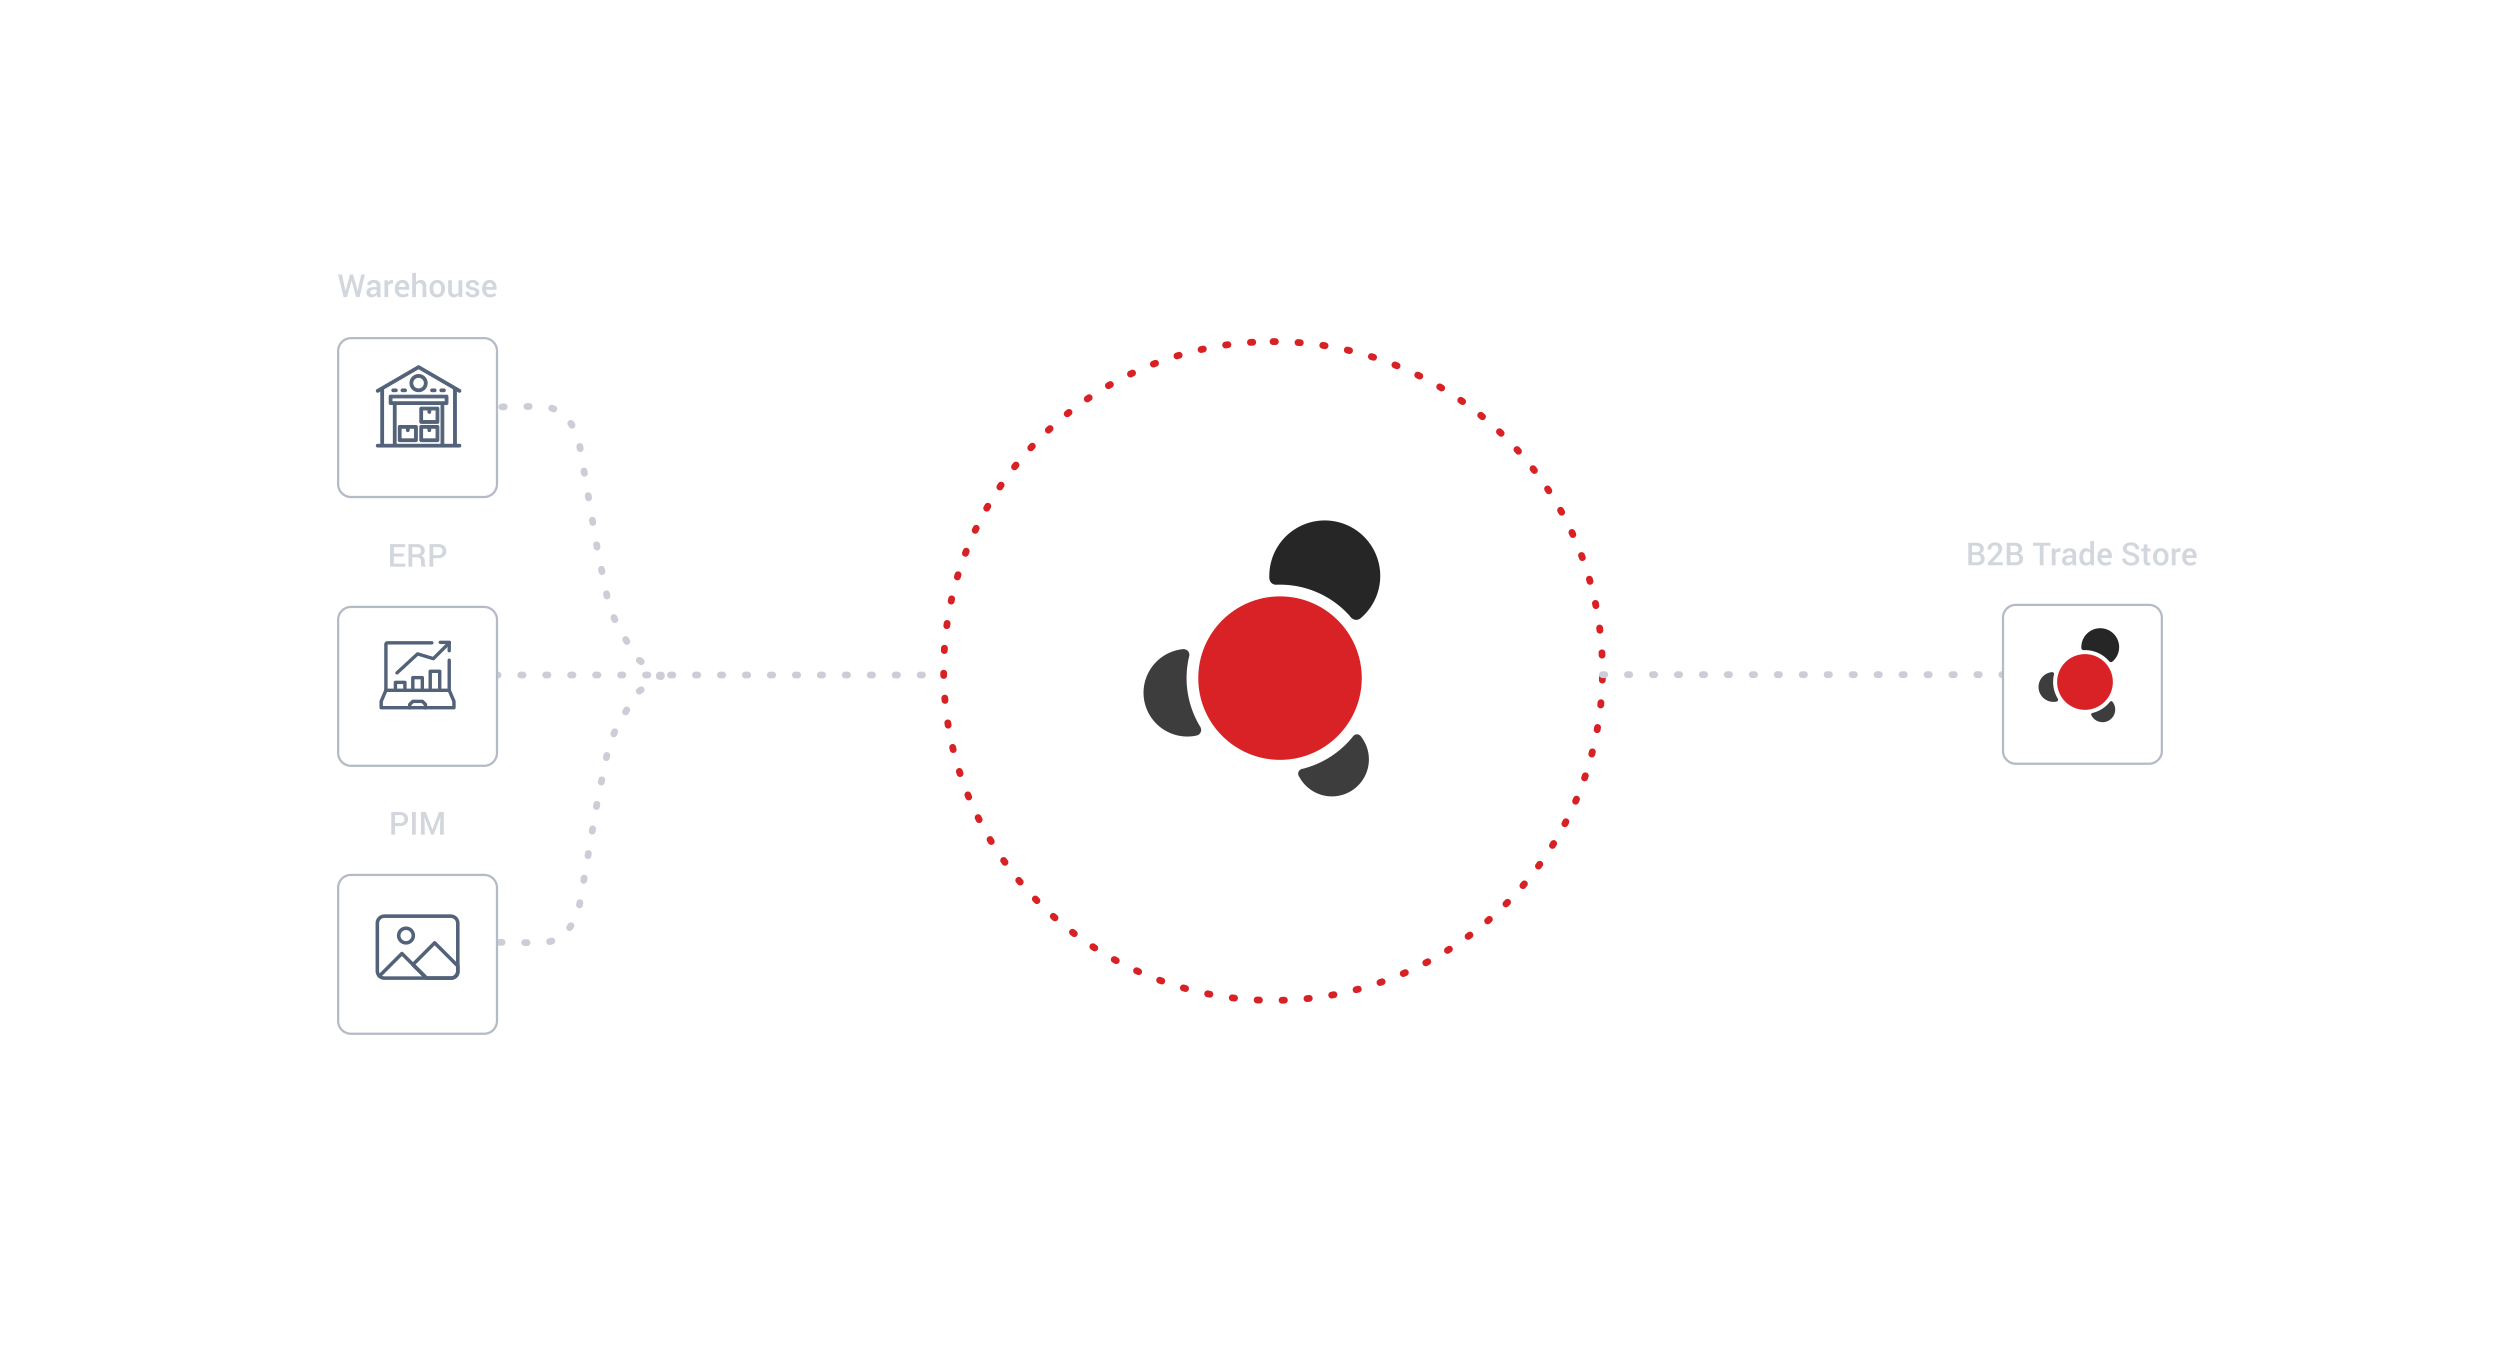 <svg xmlns="http://www.w3.org/2000/svg" xmlns:xlink="http://www.w3.org/1999/xlink" width="1101.612" height="604.518" viewBox="0 0 1101.612 604.518">
  <defs>
    <filter id="Path_4440" x="299.664" y="54.358" width="522.615" height="522.615" filterUnits="userSpaceOnUse">
      <feOffset dy="20" input="SourceAlpha"/>
      <feGaussianBlur stdDeviation="49.5" result="blur"/>
      <feFlood flood-color="#3c485a" flood-opacity="0.149"/>
      <feComposite operator="in" in2="blur"/>
      <feComposite in="SourceGraphic"/>
    </filter>
    <filter id="Path_4735" x="0" y="0" width="368" height="368" filterUnits="userSpaceOnUse">
      <feOffset dy="5" input="SourceAlpha"/>
      <feGaussianBlur stdDeviation="49.5" result="blur-2"/>
      <feFlood flood-color="#3c485a" flood-opacity="0.102"/>
      <feComposite operator="in" in2="blur-2"/>
      <feComposite in="SourceGraphic"/>
    </filter>
    <filter id="Path_4736" x="0" y="118.445" width="368" height="368" filterUnits="userSpaceOnUse">
      <feOffset dy="5" input="SourceAlpha"/>
      <feGaussianBlur stdDeviation="49.5" result="blur-3"/>
      <feFlood flood-color="#3c485a" flood-opacity="0.102"/>
      <feComposite operator="in" in2="blur-3"/>
      <feComposite in="SourceGraphic"/>
    </filter>
    <filter id="Path_4738" x="0" y="236.518" width="368" height="368" filterUnits="userSpaceOnUse">
      <feOffset dy="5" input="SourceAlpha"/>
      <feGaussianBlur stdDeviation="49.5" result="blur-4"/>
      <feFlood flood-color="#3c485a" flood-opacity="0.102"/>
      <feComposite operator="in" in2="blur-4"/>
      <feComposite in="SourceGraphic"/>
    </filter>
    <filter id="Path_4741" x="733.612" y="117.543" width="368" height="368" filterUnits="userSpaceOnUse">
      <feOffset dy="5" input="SourceAlpha"/>
      <feGaussianBlur stdDeviation="49.5" result="blur-5"/>
      <feFlood flood-color="#3c485a" flood-opacity="0.102"/>
      <feComposite operator="in" in2="blur-5"/>
      <feComposite in="SourceGraphic"/>
    </filter>
  </defs>
  <g id="Group_3704" data-name="Group 3704" transform="translate(31 -74.978)">
    <path id="Path_4439" data-name="Path 4439" d="M145.144,0A145.144,145.144,0,1,1,0,145.144,145.144,145.144,0,0,1,145.144,0Z" transform="translate(384.828 225.5)" fill="none" stroke="#d82125" stroke-linecap="round" stroke-width="3" stroke-dasharray="1 10"/>
    <g transform="matrix(1, 0, 0, 1, -31, 74.98)" filter="url(#Path_4440)">
      <path id="Path_4440-2" data-name="Path 4440" d="M112.808,0A112.808,112.808,0,1,1,0,112.808,112.808,112.808,0,0,1,112.808,0Z" transform="translate(448.16 182.86)" fill="#fff"/>
    </g>
    <g id="Group_3099" data-name="Group 3099" transform="translate(472.992 304.316)">
      <path id="Path_1150" data-name="Path 1150" d="M580.378,215.772c-.02.078-.038.157-.055.236a41.281,41.281,0,0,0,4.109,29.056c.209.375.431.74.641,1.113a3.156,3.156,0,0,1,.635,2.166,2.678,2.678,0,0,1-1.189,1.8,5.537,5.537,0,0,1-1.038.368c-.406.073-.815.147-1.229.2a19.3,19.3,0,0,1-5.236-38.244c.052-.006.1-.01.154-.021a2.858,2.858,0,0,1,2.16.306,2.506,2.506,0,0,1,1.046,3.014" transform="translate(-560.432 -155.676)" fill="#3d3d3d"/>
      <ellipse id="Ellipse_123" data-name="Ellipse 123" cx="36.023" cy="36.023" rx="36.023" ry="36.023" transform="translate(24.016 33.45)" fill="#d82225"/>
      <path id="Path_1151" data-name="Path 1151" d="M606.015,197c.8-.045.965-.026,1.774-.026a41.072,41.072,0,0,1,30.821,13.875,3.538,3.538,0,0,0,2.415,1.605,2.969,2.969,0,0,0,2.439-.845l.587-.5a24.442,24.442,0,1,0-40.978-18,4.842,4.842,0,0,0,.245,2.05,2.84,2.84,0,0,0,2.7,1.835" transform="translate(-547.751 -168.675)" fill="#262626"/>
      <path id="Path_1152" data-name="Path 1152" d="M640.66,242.385q.315.42.6.863A16.3,16.3,0,1,1,613.68,260.6c-.131-.214-.25-.436-.379-.653a2.176,2.176,0,0,1-.291-2.076,2.328,2.328,0,0,1,1.928-1.412,12.615,12.615,0,0,0,1.34-.362,41.185,41.185,0,0,0,19.807-12.728c.258-.3.5-.614.76-.911a2.69,2.69,0,0,1,1.212-1.026,2.115,2.115,0,0,1,1.863.206A2.526,2.526,0,0,1,640.66,242.385Z" transform="translate(-544.832 -147.062)" fill="#3d3d3d"/>
    </g>
    <path id="Path_4731" data-name="Path 4731" d="M0,0H202.487" transform="translate(176.461 372.423)" fill="none" stroke="#cccdd7" stroke-linecap="round" stroke-width="3" stroke-dasharray="1 10"/>
    <path id="Path_4732" data-name="Path 4732" d="M797.686,107.607l-10.224,7.513c-16.317,25.084-11.863,23.8-17.035,43.018l-9.093,52.729c-6.317,18.04-17.115,14.54-26.929,14.54H714.085" transform="translate(-537.322 264.815)" fill="none" stroke="#cccdd7" stroke-linecap="round" stroke-miterlimit="10" stroke-width="3" stroke-dasharray="1 10"/>
    <path id="Path_4733" data-name="Path 4733" d="M797.686,226.717l-10.224-7.579c-16.317-25.3-11.863-24-17.035-43.4l-9.092-53.192c-6.317-18.2-17.115-14.668-26.929-14.668H714.085" transform="translate(-537.322 146.37)" fill="none" stroke="#cccdd7" stroke-linecap="round" stroke-miterlimit="10" stroke-width="3" stroke-dasharray="1 10"/>
    <path id="Path_4734" data-name="Path 4734" d="M-31.75-2.652v.014l.007-.034,1.989-7.28h1.326l2.01,7.3.007.048.007-.068,1.572-7.28H-23.2L-25.563,0h-1.511l-1.989-7.144H-29.1L-31.1,0h-1.518l-2.358-9.953h1.634ZM-17.777,0q-.089-.28-.147-.547A3.909,3.909,0,0,1-18-1.08a2.935,2.935,0,0,1-.9.872,2.287,2.287,0,0,1-1.248.352,2.459,2.459,0,0,1-1.774-.595,2.16,2.16,0,0,1-.619-1.634,1.93,1.93,0,0,1,.848-1.671,4.093,4.093,0,0,1,2.386-.6h1.292V-5a1.2,1.2,0,0,0-.342-.909,1.356,1.356,0,0,0-.978-.328,1.384,1.384,0,0,0-.9.273.868.868,0,0,0-.335.7h-1.6l-.007-.041A1.832,1.832,0,0,1-21.4-6.856a3.317,3.317,0,0,1,2.164-.677,3.164,3.164,0,0,1,2.085.656,2.31,2.31,0,0,1,.793,1.887V-1.7a6.064,6.064,0,0,0,.062.878A4.664,4.664,0,0,0-16.1,0Zm-2.037-1.189A2.088,2.088,0,0,0-18.683-1.5a1.583,1.583,0,0,0,.667-.718V-3.315h-1.319a1.666,1.666,0,0,0-1.135.359,1.09,1.09,0,0,0-.41.844.861.861,0,0,0,.277.673A1.14,1.14,0,0,0-19.814-1.189Zm8.887-4.71-.711-.027a1.49,1.49,0,0,0-.81.205,1.351,1.351,0,0,0-.5.581V0h-1.661V-7.4h1.518l.109,1.073a2.372,2.372,0,0,1,.721-.889,1.679,1.679,0,0,1,1.015-.321,1.548,1.548,0,0,1,.28.024,2.047,2.047,0,0,1,.239.058ZM-6.593.144A3.216,3.216,0,0,1-9.1-.885a3.782,3.782,0,0,1-.933-2.642V-3.8a3.927,3.927,0,0,1,.926-2.676A2.93,2.93,0,0,1-6.785-7.533a2.891,2.891,0,0,1,2.293.906,3.549,3.549,0,0,1,.8,2.43v.978H-8.309l-.014.034a2.329,2.329,0,0,0,.516,1.442,1.632,1.632,0,0,0,1.316.561,3.557,3.557,0,0,0,1.148-.164,3.763,3.763,0,0,0,.923-.472l.533,1.087a3.441,3.441,0,0,1-1.107.622A4.64,4.64,0,0,1-6.593.144ZM-6.785-6.2A1.246,1.246,0,0,0-7.8-5.711a2.407,2.407,0,0,0-.492,1.241l.014.034h2.933v-.171A1.77,1.77,0,0,0-5.7-5.756,1.31,1.31,0,0,0-6.785-6.2Zm6.07-.239a2.637,2.637,0,0,1,.9-.807,2.42,2.42,0,0,1,1.172-.287,2.329,2.329,0,0,1,1.835.742A3.366,3.366,0,0,1,3.852-4.5V0H2.191V-4.519a1.873,1.873,0,0,0-.349-1.265A1.332,1.332,0,0,0,.8-6.173a1.855,1.855,0,0,0-.872.2,1.792,1.792,0,0,0-.639.557V0H-2.375V-10.664H-.714ZM5.267-3.767a4.029,4.029,0,0,1,.9-2.707,3.111,3.111,0,0,1,2.481-1.06,3.1,3.1,0,0,1,2.5,1.06,3.994,3.994,0,0,1,.909,2.707v.144A4.014,4.014,0,0,1,11.146-.9,3.1,3.1,0,0,1,8.665.144a3.124,3.124,0,0,1-2.5-1.053,4.023,4.023,0,0,1-.9-2.714Zm1.661.144a3.3,3.3,0,0,0,.424,1.764,1.429,1.429,0,0,0,1.313.677,1.436,1.436,0,0,0,1.3-.677A3.221,3.221,0,0,0,10.4-3.623v-.144A3.18,3.18,0,0,0,9.963-5.51,1.441,1.441,0,0,0,8.651-6.2a1.429,1.429,0,0,0-1.3.69,3.282,3.282,0,0,0-.424,1.743ZM18.112-1.08a2.531,2.531,0,0,1-.882.906A2.357,2.357,0,0,1,16,.144,2.351,2.351,0,0,1,14.14-.615a3.5,3.5,0,0,1-.67-2.358V-7.4h1.654V-2.96a2.217,2.217,0,0,0,.314,1.36,1.148,1.148,0,0,0,.95.39A2.136,2.136,0,0,0,17.4-1.425a1.564,1.564,0,0,0,.639-.625V-7.4H19.7V0H18.249Zm7.479-.93a.772.772,0,0,0-.328-.636,3.273,3.273,0,0,0-1.224-.444,5.079,5.079,0,0,1-2.006-.8,1.669,1.669,0,0,1-.68-1.4,2,2,0,0,1,.786-1.586,3.126,3.126,0,0,1,2.071-.656,3.244,3.244,0,0,1,2.15.667,1.974,1.974,0,0,1,.762,1.651l-.014.041H25.515a1.042,1.042,0,0,0-.349-.786,1.34,1.34,0,0,0-.957-.328,1.369,1.369,0,0,0-.916.27.838.838,0,0,0-.314.66.74.74,0,0,0,.3.619,3.193,3.193,0,0,0,1.207.407,5.083,5.083,0,0,1,2.068.81A1.708,1.708,0,0,1,27.224-2.1,1.939,1.939,0,0,1,26.4-.479a3.51,3.51,0,0,1-2.17.622,3.313,3.313,0,0,1-2.276-.738,2.085,2.085,0,0,1-.793-1.7l.014-.041h1.545a1.108,1.108,0,0,0,.465.937A1.868,1.868,0,0,0,24.25-1.1a1.7,1.7,0,0,0,.991-.246A.772.772,0,0,0,25.59-2.01Zm6.3,2.153A3.216,3.216,0,0,1,29.381-.885a3.782,3.782,0,0,1-.933-2.642V-3.8a3.927,3.927,0,0,1,.926-2.676,2.93,2.93,0,0,1,2.321-1.056,2.891,2.891,0,0,1,2.293.906,3.549,3.549,0,0,1,.8,2.43v.978H30.17l-.014.034a2.329,2.329,0,0,0,.516,1.442,1.632,1.632,0,0,0,1.316.561,3.557,3.557,0,0,0,1.148-.164,3.763,3.763,0,0,0,.923-.472l.533,1.087a3.441,3.441,0,0,1-1.107.622A4.64,4.64,0,0,1,31.886.144ZM31.695-6.2a1.246,1.246,0,0,0-1.012.489,2.407,2.407,0,0,0-.492,1.241l.014.034h2.933v-.171a1.77,1.77,0,0,0-.359-1.148A1.31,1.31,0,0,0,31.695-6.2Z" transform="translate(153 205.868)" fill="#b4bbc6" opacity="0.604"/>
    <g transform="matrix(1, 0, 0, 1, -31, 74.98)" filter="url(#Path_4735)">
      <path id="Path_4735-2" data-name="Path 4735" d="M5.669,0H64.331A5.669,5.669,0,0,1,70,5.669V64.331A5.669,5.669,0,0,1,64.331,70H5.669A5.669,5.669,0,0,1,0,64.331V5.669A5.669,5.669,0,0,1,5.669,0Z" transform="translate(149 144)" fill="#fff" stroke="#b4bbc6" stroke-width="1"/>
    </g>
    <g id="Group_3697" data-name="Group 3697" transform="translate(52.1 -555.382)">
      <g id="Group_2978" data-name="Group 2978" transform="translate(97.586 795.423)">
        <path id="Path_3624" data-name="Path 3624" d="M128.49,802.513a3.756,3.756,0,1,0,3.756,3.756A3.76,3.76,0,0,0,128.49,802.513Zm0,6.35a2.594,2.594,0,1,1,2.594-2.594A2.6,2.6,0,0,1,128.49,808.863Z" transform="translate(-124.734 -802.513)" fill="#526279" stroke="#526279" stroke-width="0.5"/>
      </g>
      <g id="Group_2979" data-name="Group 2979" transform="translate(106.701 801.773)">
        <path id="Path_3625" data-name="Path 3625" d="M152.268,820.481h-1.162a.581.581,0,0,0,0,1.162h1.162a.581.581,0,1,0,0-1.162Z" transform="translate(-150.525 -820.481)" fill="#526279" stroke="#526279" stroke-width="0.5"/>
      </g>
      <g id="Group_2980" data-name="Group 2980" transform="translate(110.768 801.773)">
        <path id="Path_3626" data-name="Path 3626" d="M163.777,820.481h-1.162a.581.581,0,0,0,0,1.162h1.162a.581.581,0,1,0,0-1.162Z" transform="translate(-162.034 -820.481)" fill="#526279" stroke="#526279" stroke-width="0.5"/>
      </g>
      <g id="Group_2981" data-name="Group 2981" transform="translate(89.591 801.773)">
        <path id="Path_3627" data-name="Path 3627" d="M103.854,820.481h-1.162a.581.581,0,1,0,0,1.162h1.162a.581.581,0,1,0,0-1.162Z" transform="translate(-102.111 -820.481)" fill="#526279" stroke="#526279" stroke-width="0.5"/>
      </g>
      <g id="Group_2982" data-name="Group 2982" transform="translate(93.658 801.773)">
        <path id="Path_3628" data-name="Path 3628" d="M115.363,820.481H114.2a.581.581,0,1,0,0,1.162h1.162a.581.581,0,1,0,0-1.162Z" transform="translate(-113.62 -820.481)" fill="#526279" stroke="#526279" stroke-width="0.5"/>
      </g>
      <g id="Group_2983" data-name="Group 2983" transform="translate(92.442 817.87)">
        <path id="Path_3629" data-name="Path 3629" d="M117.916,866.03H110.76a.581.581,0,0,0-.581.581V872.5a.581.581,0,0,0,.581.581h7.156a.581.581,0,0,0,.581-.581v-5.893A.581.581,0,0,0,117.916,866.03Zm-.581,5.893h-5.994v-4.731h2.416v.914a.581.581,0,0,0,1.162,0v-.914h2.416Z" transform="translate(-110.179 -866.03)" fill="#526279" stroke="#526279" stroke-width="0.5"/>
      </g>
      <g id="Group_2984" data-name="Group 2984" transform="translate(101.923 817.87)">
        <path id="Path_3630" data-name="Path 3630" d="M144.742,866.03h-7.156a.581.581,0,0,0-.581.581V872.5a.581.581,0,0,0,.581.581h7.156a.581.581,0,0,0,.581-.581v-5.893A.581.581,0,0,0,144.742,866.03Zm-.581,5.893h-5.993v-4.731h2.416v.914a.581.581,0,0,0,1.162,0v-.914h2.416Z" transform="translate(-137.005 -866.03)" fill="#526279" stroke="#526279" stroke-width="0.5"/>
      </g>
      <g id="Group_2985" data-name="Group 2985" transform="translate(101.923 809.817)">
        <path id="Path_3631" data-name="Path 3631" d="M144.742,843.244h-7.156a.581.581,0,0,0-.581.581v5.893a.581.581,0,0,0,.581.581h7.156a.581.581,0,0,0,.581-.581v-5.893A.581.581,0,0,0,144.742,843.244Zm-.581,5.893h-5.993v-4.731h2.416v.914a.581.581,0,0,0,1.162,0v-.914h2.416Z" transform="translate(-137.005 -843.244)" fill="#526279" stroke="#526279" stroke-width="0.5"/>
      </g>
      <g id="Group_2986" data-name="Group 2986" transform="translate(82.748 791.548)">
        <path id="Path_3632" data-name="Path 3632" d="M119.357,826.16h-1.4V802.449l1.106.642a.581.581,0,1,0,.583-1.005l-18.013-10.46a.582.582,0,0,0-.583,0l-18.013,10.46a.581.581,0,0,0,.583,1.005l1.111-.645V826.16h-1.4a.581.581,0,1,0,0,1.162h36.025a.581.581,0,1,0,0-1.162Zm-27.94,0V808.583h19.851V826.16Zm-1.825-18.739v-1.743h23.5v1.743Zm22.838,18.739V808.583h1.244a.581.581,0,0,0,.581-.581V805.1a.581.581,0,0,0-.581-.581H89.01a.581.581,0,0,0-.581.581V808a.581.581,0,0,0,.581.581h1.244V826.16H85.894V801.771l15.448-8.971,15.452,8.973V826.16Z" transform="translate(-82.748 -791.548)" fill="#526279" stroke="#526279" stroke-width="0.5"/>
      </g>
    </g>
    <g transform="matrix(1, 0, 0, 1, -31, 74.98)" filter="url(#Path_4736)">
      <path id="Path_4736-2" data-name="Path 4736" d="M5.669,0H64.331A5.669,5.669,0,0,1,70,5.669V64.331A5.669,5.669,0,0,1,64.331,70H5.669A5.669,5.669,0,0,1,0,64.331V5.669A5.669,5.669,0,0,1,5.669,0Z" transform="translate(149 262.45)" fill="#fff" stroke="#b4bbc6" stroke-width="1"/>
    </g>
    <path id="Path_4737" data-name="Path 4737" d="M-6.111-4.478h-4.354v3.151h5.052V0h-6.713V-9.953h6.665V-8.62h-5v2.81h4.354Zm3.76.349V0H-4.013V-9.953H-.335A3.94,3.94,0,0,1,2.242-9.2a2.628,2.628,0,0,1,.909,2.146,2.22,2.22,0,0,1-.4,1.33,2.744,2.744,0,0,1-1.166.892,2.082,2.082,0,0,1,1.21.872,2.805,2.805,0,0,1,.369,1.487v.827a3.354,3.354,0,0,0,.109.854,1.2,1.2,0,0,0,.369.636V0H1.935a1.113,1.113,0,0,1-.352-.711,5.938,5.938,0,0,1-.079-.95v-.8a1.674,1.674,0,0,0-.437-1.217,1.6,1.6,0,0,0-1.2-.451Zm0-1.333H-.424a2.254,2.254,0,0,0,1.456-.383A1.437,1.437,0,0,0,1.49-7.014a1.546,1.546,0,0,0-.451-1.179A1.935,1.935,0,0,0-.335-8.62H-2.352Zm9.27,1.688V0H5.257V-9.953h3.89a3.687,3.687,0,0,1,2.581.851,2.886,2.886,0,0,1,.933,2.239,2.881,2.881,0,0,1-.933,2.246,3.706,3.706,0,0,1-2.581.844Zm0-1.333H9.146A1.821,1.821,0,0,0,10.534-5.6,1.749,1.749,0,0,0,11-6.85a1.8,1.8,0,0,0-.465-1.265A1.793,1.793,0,0,0,9.146-8.62H6.918Z" transform="translate(153 324.69)" fill="#b4bbc6" opacity="0.604"/>
    <g id="Group_3698" data-name="Group 3698" transform="translate(-266.037 39.233)">
      <path id="Path_3617" data-name="Path 3617" d="M432.982,349l2.092,4.881v2.789H403v-2.789L405.092,349" transform="translate(0 -9.082)" fill="none" stroke="#526279" stroke-linecap="round" stroke-linejoin="round" stroke-width="1.5"/>
      <path id="Path_3618" data-name="Path 3618" d="M421,358.789v-1.395L422.395,356h4.213l1.365,1.395v1.395" transform="translate(-5.449 -11.201)" fill="none" stroke="#526279" stroke-linecap="round" stroke-linejoin="round" stroke-width="1.5"/>
      <path id="Path_3619" data-name="Path 3619" d="M433.891,326.67v13.248H406V319.693a.693.693,0,0,1,.693-.693h19.528" transform="translate(-0.908)" fill="none" stroke="#526279" stroke-linecap="round" stroke-linejoin="round" stroke-width="1.5"/>
      <path id="Path_3620" data-name="Path 3620" d="M413,332.248l9.064-8.367,6.973,2.092L436.01,319" transform="translate(-3.027)" fill="none" stroke="#526279" stroke-linecap="round" stroke-linejoin="round" stroke-width="1.5"/>
      <line id="Line_64" data-name="Line 64" x1="4" transform="translate(429.037 318.794)" fill="none" stroke="#526279" stroke-linecap="round" stroke-linejoin="round" stroke-width="1.5"/>
      <line id="Line_65" data-name="Line 65" x2="0.005" y2="3.474" transform="translate(432.977 319.012)" fill="none" stroke="#526279" stroke-linecap="round" stroke-linejoin="round" stroke-width="1.5"/>
      <path id="Path_3621" data-name="Path 3621" d="M416.184,347.486V344H412v3.486" transform="translate(-2.725 -7.568)" fill="none" stroke="#526279" stroke-linecap="round" stroke-linejoin="round" stroke-width="1.5"/>
      <path id="Path_3622" data-name="Path 3622" d="M427.184,346.578V341H423v5.578" transform="translate(-6.055 -6.66)" fill="none" stroke="#526279" stroke-linecap="round" stroke-linejoin="round" stroke-width="1.5"/>
      <path id="Path_3623" data-name="Path 3623" d="M438.184,345.367V337H434v8.367" transform="translate(-9.385 -5.449)" fill="none" stroke="#526279" stroke-linecap="round" stroke-linejoin="round" stroke-width="1.5"/>
    </g>
    <g transform="matrix(1, 0, 0, 1, -31, 74.98)" filter="url(#Path_4738)">
      <path id="Path_4738-2" data-name="Path 4738" d="M5.669,0H64.331A5.669,5.669,0,0,1,70,5.669V64.331A5.669,5.669,0,0,1,64.331,70H5.669A5.669,5.669,0,0,1,0,64.331V5.669A5.669,5.669,0,0,1,5.669,0Z" transform="translate(149 380.52)" fill="#fff" stroke="#b4bbc6" stroke-width="1"/>
    </g>
    <path id="Path_4739" data-name="Path 4739" d="M-9.919-3.773V0H-11.58V-9.953h3.89A3.687,3.687,0,0,1-5.11-9.1a2.886,2.886,0,0,1,.933,2.239A2.881,2.881,0,0,1-5.11-4.618a3.706,3.706,0,0,1-2.581.844Zm0-1.333H-7.69A1.821,1.821,0,0,0-6.3-5.6,1.749,1.749,0,0,0-5.838-6.85,1.8,1.8,0,0,0-6.3-8.114,1.793,1.793,0,0,0-7.69-8.62H-9.919ZM-.779,0H-2.44V-9.953H-.779ZM3.644-9.953,6.508-2.3h.041L9.42-9.953h2.153V0H9.912V-3.391L10.076-7.7l-.041-.007L7.082,0H5.968L3.028-7.69l-.041.007.164,4.293V0H1.49V-9.953Z" transform="translate(153 442.761)" fill="#b4bbc6" opacity="0.604"/>
    <g id="Group_3699" data-name="Group 3699" transform="translate(44.387 209.587)">
      <g id="Group_3032" data-name="Group 3032" transform="translate(90.102 268.304)">
        <g id="Group_3031" data-name="Group 3031">
          <path id="Path_3669" data-name="Path 3669" d="M125.558,293.249A2.355,2.355,0,0,1,123.2,295.6H94.024a2.355,2.355,0,0,1-2.354-2.352V272.226a2.356,2.356,0,0,1,2.354-2.353H123.2a2.356,2.356,0,0,1,2.354,2.353Zm1.569-21.023A3.926,3.926,0,0,0,123.2,268.3H94.024a3.927,3.927,0,0,0-3.922,3.922v21.023a3.926,3.926,0,0,0,3.922,3.922H123.2a3.926,3.926,0,0,0,3.922-3.922Z" transform="translate(-90.102 -268.304)" fill="#526279"/>
        </g>
      </g>
      <g id="Group_3034" data-name="Group 3034" transform="translate(91.024 284.777)">
        <path id="Path_3671" data-name="Path 3671" d="M92.646,301.076l9.9-9.9a.785.785,0,0,1-1.109,0l10.119,10.119h0a.785.785,0,0,0,1.109-1.11h0l-10.119-10.118a.783.783,0,0,0-1.109,0l-9.9,9.9h0a.784.784,0,0,0,1.109,1.109Z" transform="translate(-91.307 -289.834)" fill="#526279"/>
      </g>
      <g id="Group_3037" data-name="Group 3037" transform="translate(99.515 273.638)">
        <path id="Path_3674" data-name="Path 3674" d="M106.406,276.845a2.431,2.431,0,1,1-2.432,2.431A2.434,2.434,0,0,1,106.406,276.845Zm-4,2.431a4,4,0,1,0,4-4A4.005,4.005,0,0,0,102.4,279.276Z" transform="translate(-102.405 -275.276)" fill="#526279"/>
      </g>
      <g id="Group_3038" data-name="Group 3038" transform="translate(105.79 280.07)">
        <path id="Path_3675" data-name="Path 3675" d="M130.374,296.861a2.178,2.178,0,0,1-2.581,2.386.79.79,0,0,1,.227-.034H117.353a.783.783,0,0,1,.555.231l-5.962-5.963a.786.786,0,0,1,0,1.11l9.57-9.57a.785.785,0,0,1-1.109,0l10.2,10.2a.781.781,0,0,1-.23-.554Zm1.339-2.751-10.2-10.2a.785.785,0,0,0-1.109,0l-9.57,9.57a.785.785,0,0,0,0,1.11l5.962,5.961a.779.779,0,0,0,.555.23h10.668a.754.754,0,0,0,.226-.034,3.564,3.564,0,0,0,3.7-3.888v-2.2A.778.778,0,0,0,131.713,294.111Z" transform="translate(-110.606 -283.682)" fill="#526279"/>
      </g>
    </g>
    <path id="Path_4740" data-name="Path 4740" d="M0,0H195.459" transform="translate(675.116 372.261)" fill="none" stroke="#cccdd7" stroke-linecap="round" stroke-width="3" stroke-dasharray="1 10"/>
    <g transform="matrix(1, 0, 0, 1, -31, 74.98)" filter="url(#Path_4741)">
      <path id="Path_4741-2" data-name="Path 4741" d="M5.669,0H64.331A5.669,5.669,0,0,1,70,5.669V64.331A5.669,5.669,0,0,1,64.331,70H5.669A5.669,5.669,0,0,1,0,64.331V5.669A5.669,5.669,0,0,1,5.669,0Z" transform="translate(882.61 261.54)" fill="#fff" stroke="#b4bbc6" stroke-width="1"/>
    </g>
    <path id="Path_4779" data-name="Path 4779" d="M-49.988,0V-9.953h3.309a4.3,4.3,0,0,1,2.584.68,2.357,2.357,0,0,1,.93,2.034,2,2,0,0,1-.39,1.21,2.3,2.3,0,0,1-1.08.793,2.219,2.219,0,0,1,1.367.854,2.519,2.519,0,0,1,.479,1.524,2.558,2.558,0,0,1-.916,2.129A3.963,3.963,0,0,1-46.235,0Zm1.661-4.525v3.2h2.092a2,2,0,0,0,1.326-.393,1.407,1.407,0,0,0,.465-1.138,1.788,1.788,0,0,0-.39-1.23,1.549,1.549,0,0,0-1.217-.437Zm0-1.237h1.832a1.873,1.873,0,0,0,1.22-.366,1.261,1.261,0,0,0,.448-1.036,1.291,1.291,0,0,0-.472-1.1,2.254,2.254,0,0,0-1.381-.359h-1.647ZM-34.75,0h-6.61V-1.142l3.24-3.534A7.866,7.866,0,0,0-37.027-6.1a2.286,2.286,0,0,0,.3-1.09,1.655,1.655,0,0,0-.39-1.121,1.32,1.32,0,0,0-1.053-.451,1.622,1.622,0,0,0-1.3.492,2.007,2.007,0,0,0-.424,1.354H-41.5l-.014-.041a2.925,2.925,0,0,1,.868-2.232,3.337,3.337,0,0,1,2.475-.906A3.158,3.158,0,0,1-35.9-9.3a2.728,2.728,0,0,1,.834,2.071A3.06,3.06,0,0,1-35.547-5.6a13.766,13.766,0,0,1-1.494,1.894l-2.215,2.338.021.041h4.484Zm1.688,0V-9.953h3.309a4.3,4.3,0,0,1,2.584.68,2.357,2.357,0,0,1,.93,2.034,2,2,0,0,1-.39,1.21,2.3,2.3,0,0,1-1.08.793,2.219,2.219,0,0,1,1.367.854,2.519,2.519,0,0,1,.479,1.524A2.558,2.558,0,0,1-26.78-.728,3.963,3.963,0,0,1-29.309,0ZM-31.4-4.525v3.2h2.092a2,2,0,0,0,1.326-.393,1.407,1.407,0,0,0,.465-1.138,1.788,1.788,0,0,0-.39-1.23,1.549,1.549,0,0,0-1.217-.437Zm0-1.237h1.832a1.873,1.873,0,0,0,1.22-.366A1.261,1.261,0,0,0-27.9-7.164a1.291,1.291,0,0,0-.472-1.1,2.254,2.254,0,0,0-1.381-.359H-31.4Zm17.6-2.857h-3.008V0h-1.661V-8.62h-3.008V-9.953h7.677ZM-9.512-5.9l-.711-.027a1.49,1.49,0,0,0-.81.205,1.351,1.351,0,0,0-.5.581V0H-13.2V-7.4h1.518l.109,1.073a2.372,2.372,0,0,1,.721-.889,1.679,1.679,0,0,1,1.015-.321,1.548,1.548,0,0,1,.28.024,2.047,2.047,0,0,1,.239.058ZM-3.9,0q-.089-.28-.147-.547a3.909,3.909,0,0,1-.079-.533,2.935,2.935,0,0,1-.9.872A2.287,2.287,0,0,1-6.272.144,2.459,2.459,0,0,1-8.046-.451a2.16,2.16,0,0,1-.619-1.634,1.93,1.93,0,0,1,.848-1.671,4.093,4.093,0,0,1,2.386-.6h1.292V-5a1.2,1.2,0,0,0-.342-.909,1.356,1.356,0,0,0-.978-.328,1.384,1.384,0,0,0-.9.273.868.868,0,0,0-.335.7H-8.3L-8.3-5.3A1.832,1.832,0,0,1-7.52-6.856a3.317,3.317,0,0,1,2.164-.677,3.164,3.164,0,0,1,2.085.656A2.31,2.31,0,0,1-2.478-4.99V-1.7a6.064,6.064,0,0,0,.062.878,4.664,4.664,0,0,0,.2.824ZM-5.937-1.189A2.088,2.088,0,0,0-4.806-1.5a1.583,1.583,0,0,0,.667-.718V-3.315H-5.458a1.666,1.666,0,0,0-1.135.359A1.09,1.09,0,0,0-7-2.112a.861.861,0,0,0,.277.673A1.14,1.14,0,0,0-5.937-1.189ZM-1.042-3.6A4.878,4.878,0,0,1-.284-6.45,2.454,2.454,0,0,1,1.849-7.533a2.333,2.333,0,0,1,1.077.243A2.437,2.437,0,0,1,3.75-6.6v-4.067H5.411V0H4.016L3.852-.916A2.445,2.445,0,0,1,3-.126a2.4,2.4,0,0,1-1.162.27A2.517,2.517,0,0,1-.284-.848a4.17,4.17,0,0,1-.759-2.6Zm1.661.144a2.979,2.979,0,0,0,.393,1.634,1.376,1.376,0,0,0,1.248.608,1.668,1.668,0,0,0,.892-.226,1.717,1.717,0,0,0,.6-.643V-5.3a1.749,1.749,0,0,0-.6-.639,1.626,1.626,0,0,0-.875-.229,1.339,1.339,0,0,0-1.251.714A3.769,3.769,0,0,0,.619-3.6Zm9.748,3.6A3.216,3.216,0,0,1,7.861-.885a3.782,3.782,0,0,1-.933-2.642V-3.8a3.927,3.927,0,0,1,.926-2.676,2.93,2.93,0,0,1,2.321-1.056,2.891,2.891,0,0,1,2.293.906,3.549,3.549,0,0,1,.8,2.43v.978H8.651l-.014.034a2.329,2.329,0,0,0,.516,1.442,1.632,1.632,0,0,0,1.316.561,3.557,3.557,0,0,0,1.148-.164,3.763,3.763,0,0,0,.923-.472l.533,1.087a3.441,3.441,0,0,1-1.107.622A4.64,4.64,0,0,1,10.367.144ZM10.175-6.2a1.246,1.246,0,0,0-1.012.489,2.407,2.407,0,0,0-.492,1.241l.014.034h2.933v-.171a1.77,1.77,0,0,0-.359-1.148A1.31,1.31,0,0,0,10.175-6.2ZM23.7-2.557a1.282,1.282,0,0,0-.461-1.019,4.334,4.334,0,0,0-1.63-.711,6.9,6.9,0,0,1-2.567-1.159,2.307,2.307,0,0,1-.9-1.89,2.414,2.414,0,0,1,.995-1.982A4.039,4.039,0,0,1,21.7-10.1a3.826,3.826,0,0,1,2.635.882A2.632,2.632,0,0,1,25.3-7.1l-.014.041H23.69A1.6,1.6,0,0,0,23.17-8.3a2.121,2.121,0,0,0-1.483-.475,2.169,2.169,0,0,0-1.4.4A1.26,1.26,0,0,0,19.8-7.349a1.121,1.121,0,0,0,.53.943,5.867,5.867,0,0,0,1.753.711A5.839,5.839,0,0,1,24.524-4.5a2.5,2.5,0,0,1,.834,1.935,2.335,2.335,0,0,1-.995,1.979,4.3,4.3,0,0,1-2.615.735A4.645,4.645,0,0,1,19.014-.68a2.532,2.532,0,0,1-1.142-2.259l.014-.041h1.6a1.555,1.555,0,0,0,.629,1.357,2.754,2.754,0,0,0,1.634.448,2.406,2.406,0,0,0,1.436-.373A1.182,1.182,0,0,0,23.7-2.557ZM28.96-9.194v1.8h1.326v1.23H28.96v4.088a.891.891,0,0,0,.2.653.718.718,0,0,0,.526.195,1.469,1.469,0,0,0,.267-.024,1.621,1.621,0,0,0,.246-.065L30.375-.1a1.9,1.9,0,0,1-.506.181,2.812,2.812,0,0,1-.608.065,1.9,1.9,0,0,1-1.436-.537,2.35,2.35,0,0,1-.52-1.685V-6.166H26.178V-7.4h1.128v-1.8Zm2.5,5.428a4.029,4.029,0,0,1,.9-2.707,3.111,3.111,0,0,1,2.481-1.06,3.1,3.1,0,0,1,2.5,1.06,3.994,3.994,0,0,1,.909,2.707v.144A4.014,4.014,0,0,1,37.334-.9,3.1,3.1,0,0,1,34.853.144a3.124,3.124,0,0,1-2.5-1.053,4.023,4.023,0,0,1-.9-2.714Zm1.661.144a3.3,3.3,0,0,0,.424,1.764,1.429,1.429,0,0,0,1.313.677,1.436,1.436,0,0,0,1.3-.677,3.221,3.221,0,0,0,.438-1.764v-.144a3.18,3.18,0,0,0-.437-1.743,1.441,1.441,0,0,0-1.312-.69,1.429,1.429,0,0,0-1.3.69,3.282,3.282,0,0,0-.424,1.743ZM43.377-5.9l-.711-.027a1.49,1.49,0,0,0-.81.205,1.351,1.351,0,0,0-.5.581V0H39.693V-7.4H41.21l.109,1.073a2.372,2.372,0,0,1,.721-.889,1.679,1.679,0,0,1,1.015-.321,1.548,1.548,0,0,1,.28.024,2.047,2.047,0,0,1,.239.058ZM47.711.144A3.216,3.216,0,0,1,45.206-.885a3.782,3.782,0,0,1-.933-2.642V-3.8A3.927,3.927,0,0,1,45.2-6.477,2.93,2.93,0,0,1,47.52-7.533a2.891,2.891,0,0,1,2.293.906,3.549,3.549,0,0,1,.8,2.43v.978H46l-.014.034A2.329,2.329,0,0,0,46.5-1.743a1.632,1.632,0,0,0,1.316.561,3.557,3.557,0,0,0,1.148-.164,3.763,3.763,0,0,0,.923-.472l.533,1.087a3.441,3.441,0,0,1-1.107.622A4.64,4.64,0,0,1,47.711.144ZM47.52-6.2a1.246,1.246,0,0,0-1.012.489,2.407,2.407,0,0,0-.492,1.241l.014.034h2.933v-.171A1.77,1.77,0,0,0,48.6-5.756,1.31,1.31,0,0,0,47.52-6.2Z" transform="translate(886.301 324.071)" fill="#b4bbc6" opacity="0.604"/>
    <g id="Group_3728" data-name="Group 3728" transform="translate(867.263 351.799)">
      <path id="Path_1150-2" data-name="Path 1150" d="M567.235,213.525c-.007.027-.013.054-.019.081a14.078,14.078,0,0,0,1.4,9.909c.071.128.147.252.219.38a1.076,1.076,0,0,1,.216.739.913.913,0,0,1-.405.615,1.887,1.887,0,0,1-.354.126c-.138.025-.278.05-.419.069a6.582,6.582,0,0,1-1.786-13.042c.018,0,.035,0,.053-.007a.975.975,0,0,1,.737.1.855.855,0,0,1,.357,1.028" transform="translate(-560.433 -193.031)" fill="#3d3d3d"/>
      <ellipse id="Ellipse_123-2" data-name="Ellipse 123" cx="12.285" cy="12.285" rx="12.285" ry="12.285" transform="translate(8.189 11.407)" fill="#d82225"/>
      <path id="Path_1151-2" data-name="Path 1151" d="M604.064,178.336c.271-.015.329-.009.6-.009a14.007,14.007,0,0,1,10.511,4.732,1.207,1.207,0,0,0,.824.547,1.013,1.013,0,0,0,.832-.288l.2-.17a8.335,8.335,0,1,0-13.975-6.137,1.651,1.651,0,0,0,.084.7.969.969,0,0,0,.92.626" transform="translate(-584.194 -168.675)" fill="#262626"/>
      <path id="Path_1152-2" data-name="Path 1152" d="M622.343,241.678q.107.143.206.294a5.558,5.558,0,1,1-9.407,5.919c-.045-.073-.085-.149-.129-.223a.742.742,0,0,1-.1-.708.794.794,0,0,1,.658-.481,4.31,4.31,0,0,0,.457-.123,14.046,14.046,0,0,0,6.755-4.341c.088-.1.17-.209.259-.311a.918.918,0,0,1,.413-.35.721.721,0,0,1,.635.07A.861.861,0,0,1,622.343,241.678Z" transform="translate(-589.663 -209.17)" fill="#3d3d3d"/>
    </g>
  </g>
</svg>
